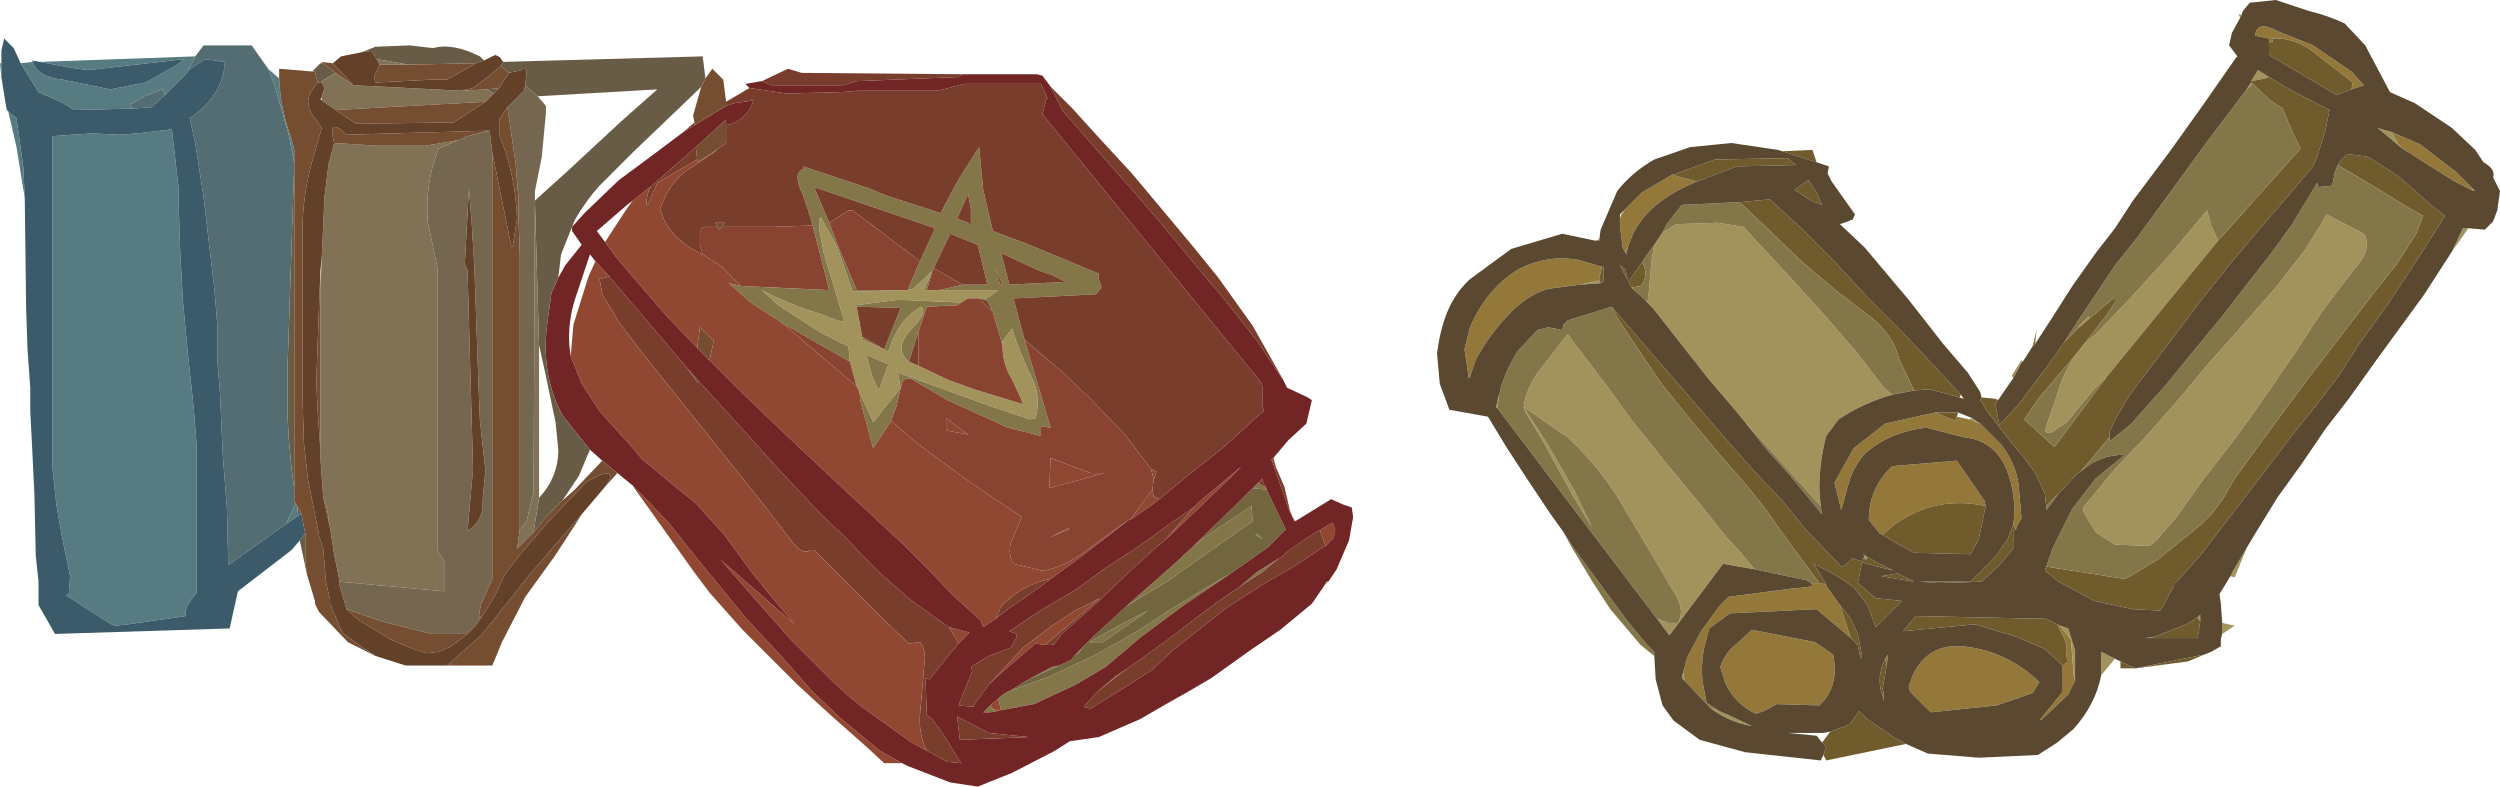 <?xml version="1.0" encoding="UTF-8" standalone="no"?>
<svg xmlns:ffdec="https://www.free-decompiler.com/flash" xmlns:xlink="http://www.w3.org/1999/xlink" ffdec:objectType="frame" height="28.6px" width="90.9px" xmlns="http://www.w3.org/2000/svg">
  <g transform="matrix(1.0, 0.0, 0.0, 1.0, 0.0, 0.0)">
    <use ffdec:characterId="1346" height="28.6" transform="matrix(1.0, 0.0, 0.0, 1.0, 0.0, 0.0)" width="90.9" xlink:href="#shape0"/>
  </g>
  <defs>
    <g id="shape0" transform="matrix(1.0, 0.0, 0.0, 1.0, 0.0, 0.0)">
      <path d="M86.95 4.8 L88.0 5.25 89.3 6.25 89.95 6.9 89.9 6.9 89.85 6.9 89.25 6.6 87.35 5.4 87.2 5.25 86.95 4.8 M58.15 8.7 L58.15 8.75 58.0 8.75 58.15 8.7 M82.5 1.55 L82.5 1.4 82.0 1.3 Q82.05 0.7 82.85 1.15 L84.1 1.65 85.5 2.6 85.95 3.1 85.5 3.25 85.55 3.0 84.25 2.0 Q83.5 1.35 82.6 1.4 L82.65 1.5 82.5 1.55 M61.7 6.6 Q60.95 6.9 60.35 7.35 59.75 7.8 59.4 8.45 L59.2 8.95 59.1 9.15 59.1 9.2 59.0 9.0 58.9 8.2 58.9 7.95 58.95 7.8 59.1 7.6 59.7 7.0 60.8 6.35 60.85 6.35 60.95 6.4 61.7 6.6 M72.0 15.4 L72.05 15.45 72.75 16.15 Q73.3 16.85 73.4 17.65 L73.5 18.85 73.35 19.1 73.3 19.25 73.2 19.1 Q73.35 18.05 72.95 17.05 72.5 16.0 71.4 15.9 L70.05 15.55 Q68.7 15.7 67.8 16.5 67.45 16.9 67.25 17.45 L66.95 18.55 66.7 17.55 67.4 16.3 68.55 15.4 70.35 15.0 71.1 15.3 71.15 15.15 71.6 15.25 72.0 15.4 M66.15 21.2 L66.4 21.25 66.4 21.3 66.9 22.0 67.1 22.6 67.3 23.2 66.05 22.15 62.9 22.3 62.15 22.85 61.95 23.6 Q61.85 24.15 61.9 24.75 L62.05 25.55 62.5 25.85 62.2 25.75 61.25 24.75 61.2 24.45 61.35 23.9 61.85 22.95 62.55 22.0 62.85 21.7 65.15 21.4 65.7 21.35 65.9 21.3 65.85 21.2 66.15 21.2 M63.1 23.45 L63.7 22.9 66.0 23.35 66.65 23.8 Q66.9 24.95 66.15 25.65 L64.6 25.6 64.15 25.85 63.85 25.95 Q63.05 25.6 62.7 24.75 L62.55 24.25 Q62.75 23.7 63.1 23.45 M68.45 19.45 L68.35 19.4 67.95 18.9 Q67.95 17.75 68.8 16.95 L71.15 16.75 72.15 18.2 72.2 18.4 Q70.35 18.0 68.85 19.1 L68.45 19.45 M68.55 23.95 L68.65 23.8 68.6 24.2 68.55 23.95 M68.5 25.2 L68.5 25.5 68.45 25.3 68.5 25.2 M74.8 22.7 L74.9 22.75 75.3 23.25 75.4 24.55 75.45 24.75 75.2 25.25 74.25 26.15 74.15 26.2 75.0 25.15 75.0 24.2 75.2 24.05 Q75.1 23.85 75.15 23.65 L75.1 23.3 74.8 22.7 M78.15 23.2 L78.0 23.2 78.35 23.15 78.15 23.2 M71.35 23.5 Q72.95 23.65 74.15 24.8 L73.9 25.2 72.6 25.65 70.2 25.9 69.45 25.15 69.4 24.95 69.55 24.55 Q70.1 23.4 71.35 23.5 M53.4 13.7 L53.25 12.7 53.45 11.9 Q54.05 10.5 55.2 9.8 56.25 9.25 57.4 9.45 L58.25 9.7 58.15 10.1 58.15 10.2 57.45 10.35 56.3 10.5 Q55.45 10.75 54.75 11.55 54.1 12.25 53.65 13.1 L53.45 13.7 53.4 13.7" fill="#937839" fill-rule="evenodd" stroke="none"/>
      <path d="M87.35 5.4 L86.45 4.65 86.6 4.7 86.95 4.8 87.2 5.25 87.35 5.4 M89.95 6.9 L90.0 6.95 89.85 6.9 89.9 6.9 89.95 6.9 M81.5 0.55 L81.45 0.65 81.4 0.5 81.5 0.55 M81.35 2.05 L81.3 2.1 81.35 2.05 M73.55 13.15 L73.5 13.2 73.2 13.75 73.15 13.65 73.5 13.1 73.55 13.15 M81.65 3.3 L81.85 3.0 81.9 3.05 81.65 3.3 M81.85 2.95 L82.1 2.55 82.5 2.8 82.35 2.85 81.85 2.95 M67.3 8.0 L67.35 8.0 67.3 8.0 M76.4 24.55 L76.4 23.7 76.9 23.95 76.4 24.55 M80.8 23.05 L80.8 22.65 81.25 22.75 80.8 23.05 M81.1 20.95 L81.2 20.75 81.7 19.9 81.25 21.0 81.1 20.95 M89.15 9.15 L89.55 8.3 89.75 8.3 89.15 9.15 M80.65 8.75 L76.6 13.7 76.1 14.2 75.15 15.35 74.55 15.75 74.35 15.7 74.45 15.35 74.75 14.5 Q75.0 13.55 75.55 12.8 L75.95 12.35 76.2 12.15 77.45 10.85 78.5 9.7 78.95 9.2 80.25 7.65 80.4 8.2 80.65 8.75 M75.95 11.6 L75.6 11.9 75.55 11.9 75.95 11.5 75.95 11.6 M85.95 8.5 Q86.3 9.05 85.55 9.85 L84.45 11.3 83.5 12.75 82.75 13.85 81.95 15.0 81.15 16.1 80.1 17.45 79.1 18.85 78.4 19.65 78.15 19.85 76.9 19.8 76.2 19.35 75.75 18.6 75.75 18.45 76.9 17.05 78.0 15.9 79.15 14.6 80.4 13.1 81.3 12.1 82.75 10.45 83.8 9.1 84.4 8.15 84.6 7.8 85.95 8.5 M68.8 14.35 Q67.75 14.65 66.85 15.25 L66.4 15.85 Q66.15 16.8 66.15 17.8 L66.2 18.4 63.45 15.35 63.25 15.1 62.1 13.75 61.0 12.35 60.1 11.2 59.9 11.0 59.95 10.65 60.05 9.45 60.15 8.9 60.45 8.45 60.95 8.15 62.45 8.1 63.4 8.25 63.85 8.75 64.55 9.5 66.2 11.3 67.5 12.8 68.5 14.1 68.8 14.35 M71.7 15.2 L72.0 15.4 71.6 15.25 71.7 15.2 M67.9 20.25 L67.85 20.35 67.8 20.25 67.75 20.15 67.9 20.25 M54.5 14.35 L54.45 14.85 54.4 14.8 54.5 14.35 M60.25 22.5 L60.65 22.65 61.0 22.65 Q61.3 22.2 60.85 21.5 L59.1 18.55 Q58.25 17.05 57.0 15.9 L55.4 14.8 56.3 16.2 57.25 17.85 57.9 19.2 57.15 17.95 56.05 15.95 55.45 14.95 55.4 14.8 Q55.5 14.1 55.95 13.5 L57.0 12.15 58.4 14.0 59.35 15.3 60.55 16.8 61.75 18.25 62.75 19.5 63.25 20.05 63.8 20.7 62.65 20.5 60.7 23.1 60.25 22.5 M62.5 25.85 L62.85 26.0 63.7 26.4 Q62.85 26.25 62.2 25.75 L62.5 25.85 M61.25 24.75 L61.15 24.65 61.2 24.45 61.25 24.75 M74.9 22.75 L75.2 22.85 75.45 23.65 75.45 24.75 75.4 24.55 75.3 23.25 74.9 22.75 M79.9 22.45 L80.0 22.35 80.0 22.6 79.9 22.45 M58.2 10.3 L57.45 10.35 58.15 10.2 58.2 10.3 M53.45 13.7 L53.4 13.75 53.4 13.7 53.45 13.7 M59.1 9.2 L59.1 9.15 59.1 9.2 M31.15 11.15 L31.35 12.25 31.35 12.35 32.15 12.7 32.3 12.8 Q32.65 11.6 33.5 11.15 33.7 11.35 33.3 11.8 32.4 12.65 33.05 13.15 L33.4 13.3 34.45 13.8 35.4 14.15 37.2 14.7 37.1 14.45 36.8 13.8 Q36.45 13.25 36.45 12.55 L36.45 12.4 36.8 11.95 37.0 12.55 37.4 13.5 Q37.9 14.35 37.65 15.2 L37.45 15.25 36.1 14.8 32.65 13.55 32.75 14.1 31.75 15.35 31.25 14.25 31.15 14.05 30.9 13.15 30.85 12.6 29.85 12.1 28.3 11.1 27.7 10.55 28.2 10.8 28.9 11.1 29.3 11.25 29.8 11.4 30.05 11.5 30.45 11.65 30.7 11.7 30.3 10.35 29.95 9.2 29.8 8.4 29.8 7.95 29.85 7.9 30.45 9.0 31.0 10.6 33.0 10.55 33.2 10.5 33.9 9.85 33.6 10.55 33.7 10.55 34.15 10.55 36.3 10.55 35.8 10.9 35.6 10.85 35.2 10.85 34.95 11.0 32.65 10.9 31.1 11.1 31.15 11.15 M31.65 13.45 L31.7 13.65 31.95 14.2 32.3 13.25 31.5 12.9 31.65 13.45" fill="#a2925b" fill-rule="evenodd" stroke="none"/>
      <path d="M72.65 14.55 L72.55 14.7 72.7 15.45 73.4 14.7 74.45 13.3 75.05 12.45 75.6 11.9 75.95 11.6 76.9 10.8 76.9 11.0 76.6 11.45 75.55 12.8 74.15 14.45 73.6 15.25 74.7 16.25 76.6 13.7 80.65 8.75 83.65 5.4 83.35 4.8 83.0 3.95 82.55 3.65 81.9 3.05 81.85 3.0 81.85 2.95 82.35 2.85 82.5 2.8 83.25 3.25 84.7 4.0 84.55 4.75 84.25 5.7 84.1 6.05 83.3 7.0 82.35 8.1 81.25 9.4 80.05 10.9 78.05 13.55 Q77.2 14.6 76.7 15.7 L76.7 15.9 75.65 17.15 75.5 17.25 74.85 17.95 74.4 18.4 74.35 17.95 74.0 17.2 73.6 16.65 73.1 16.05 72.25 14.95 72.0 14.55 72.05 14.45 72.55 14.5 72.65 14.55 M85.0 6.0 L85.1 5.85 85.35 5.6 86.1 5.7 87.2 6.4 88.45 7.5 88.9 7.85 87.95 9.35 86.8 11.1 85.75 12.55 85.05 13.65 84.25 14.7 83.4 15.75 82.3 17.2 80.0 20.2 79.15 21.15 79.05 21.2 79.05 21.3 78.85 21.65 78.7 21.95 78.55 22.2 77.55 22.15 76.15 21.85 74.85 21.15 74.35 20.75 74.4 20.6 77.25 21.05 77.45 20.95 78.45 20.35 80.0 19.1 80.45 18.65 80.85 18.1 81.25 17.4 82.75 15.35 83.9 13.8 86.35 10.6 87.15 9.6 87.85 8.5 88.1 7.85 87.65 7.6 86.1 6.65 85.0 6.0 M66.05 5.9 L64.8 5.5 65.9 5.45 66.05 5.9 M66.3 27.45 L66.4 27.15 66.25 27.0 66.55 26.6 67.25 26.35 67.6 25.85 67.9 26.15 68.85 26.8 69.3 27.05 66.4 27.65 66.3 27.45 M77.1 24.05 L77.65 24.3 80.15 23.8 79.55 24.05 77.65 24.3 77.1 24.3 77.1 24.05 M82.5 1.55 L82.65 1.5 82.6 1.4 Q83.5 1.35 84.25 2.0 L85.55 3.0 85.5 3.25 84.95 3.45 82.5 2.0 82.5 1.55 M60.85 6.35 L62.35 5.8 65.0 5.75 65.3 6.0 63.15 6.05 61.7 6.6 60.95 6.4 60.85 6.35 M59.15 9.2 L59.15 9.25 59.1 9.2 59.15 9.2 M63.25 7.35 L64.35 7.25 65.5 8.3 66.65 9.45 67.85 10.75 69.15 12.05 71.3 14.35 71.25 14.45 70.15 14.15 69.6 14.2 69.05 13.05 Q68.85 12.2 68.05 11.55 L66.8 10.6 65.5 9.5 64.15 8.2 63.25 7.35 M59.35 10.5 L58.9 9.65 59.1 9.8 59.2 10.25 59.7 9.55 59.75 9.6 Q59.95 10.05 59.65 10.4 L59.35 10.45 59.35 10.5 M65.75 6.55 L66.05 7.0 66.25 7.45 65.85 7.3 65.25 6.9 65.75 6.55 M70.35 15.0 L70.4 15.0 71.2 15.0 71.15 15.15 71.1 15.3 70.35 15.0 M73.3 19.25 L73.2 19.3 73.2 19.95 72.7 20.55 72.05 21.15 70.45 21.2 69.8 21.15 71.65 21.15 72.55 20.25 73.0 19.6 73.15 19.2 73.2 19.1 73.3 19.25 M66.15 21.2 L65.45 20.25 64.75 19.3 64.15 18.45 63.55 17.7 62.55 16.55 61.5 15.3 60.45 14.0 59.8 13.05 58.8 11.55 58.6 11.15 60.1 12.9 61.45 14.45 62.7 15.9 63.8 17.15 64.85 18.25 65.65 19.25 66.95 20.6 67.1 20.55 67.35 20.3 67.65 20.4 67.75 20.3 67.85 20.35 67.9 20.25 68.25 20.45 68.85 20.75 67.7 20.45 67.55 21.2 68.2 21.75 69.15 21.85 68.2 22.8 67.9 22.0 67.4 21.35 Q66.7 20.85 65.95 20.5 L66.4 21.25 66.15 21.2 M68.4 20.95 L69.0 20.85 69.6 21.15 68.4 20.95 M68.45 19.45 L68.85 19.1 Q70.35 18.0 72.2 18.4 L71.95 19.6 71.65 20.15 69.6 20.1 68.95 19.75 68.45 19.45 M66.9 22.0 L67.3 22.5 67.55 23.05 67.7 23.85 67.65 23.95 67.6 23.7 67.55 23.45 67.3 23.2 67.1 22.6 66.9 22.0 M68.55 23.95 L68.6 24.2 68.45 25.05 68.5 25.2 68.45 25.3 Q68.2 24.65 68.55 23.95 M75.0 24.2 L74.35 23.6 73.3 23.15 71.8 22.7 69.2 22.95 69.65 22.4 74.4 22.5 74.8 22.7 75.1 23.3 75.15 23.65 Q75.1 23.85 75.2 24.05 L75.0 24.2 M78.35 23.15 L79.5 22.7 79.9 22.45 80.0 22.6 79.95 22.95 79.9 23.2 78.15 23.2 78.35 23.15 M58.25 9.7 L58.3 9.7 58.3 10.25 58.2 10.3 58.15 10.2 58.15 10.1 58.25 9.7" fill="#705b2c" fill-rule="evenodd" stroke="none"/>
      <path d="M74.0 12.5 L73.9 12.6 74.05 12.0 74.0 12.5 M75.05 12.45 L75.6 11.6 76.9 9.65 77.7 8.65 79.05 6.8 80.25 5.15 81.65 3.3 81.9 3.05 82.55 3.65 83.0 3.95 83.35 4.8 83.65 5.4 80.65 8.75 80.4 8.2 80.25 7.65 78.95 9.2 78.5 9.7 77.45 10.85 76.2 12.15 75.95 12.35 75.55 12.8 Q75.0 13.55 74.75 14.5 L74.45 15.35 74.35 15.7 74.55 15.75 75.15 15.35 76.1 14.2 76.6 13.7 74.7 16.25 73.6 15.25 74.15 14.45 75.55 12.8 76.6 11.45 76.9 11.0 76.9 10.8 75.95 11.6 75.95 11.5 75.55 11.9 75.6 11.9 75.05 12.45 M76.7 15.9 L76.7 16.05 77.45 15.45 78.75 14.0 79.85 12.65 80.8 11.5 81.65 10.4 82.55 9.25 83.35 8.15 84.25 6.65 84.3 6.8 84.8 6.75 84.9 6.25 85.0 6.0 86.1 6.65 87.65 7.6 88.1 7.85 87.85 8.5 87.15 9.6 86.35 10.6 83.9 13.8 82.75 15.35 81.25 17.4 80.85 18.1 80.45 18.65 80.0 19.1 78.45 20.35 77.45 20.95 77.25 21.05 74.4 20.6 74.65 19.9 75.35 18.5 76.2 17.4 77.3 16.5 76.65 16.6 Q76.1 16.75 75.65 17.15 L76.7 15.9 M74.85 17.95 L74.4 18.55 74.4 18.4 74.85 17.95 M56.85 19.35 L57.2 19.9 58.3 21.4 59.15 22.55 59.85 23.4 60.15 23.7 60.15 23.85 59.65 23.45 58.55 22.15 57.9 21.15 57.15 19.9 56.85 19.35 M85.95 8.5 L84.6 7.8 84.4 8.15 83.8 9.1 82.75 10.45 81.3 12.1 80.4 13.1 79.15 14.6 78.0 15.9 76.9 17.05 75.75 18.45 75.75 18.6 76.2 19.35 76.9 19.8 78.15 19.85 78.4 19.65 79.1 18.85 80.1 17.45 81.15 16.1 81.95 15.0 82.75 13.85 83.5 12.75 84.45 11.3 85.55 9.85 Q86.3 9.05 85.95 8.5 M59.2 8.95 L59.15 9.2 59.1 9.2 59.1 9.15 59.2 8.95 M69.6 14.2 L68.8 14.35 68.5 14.1 67.5 12.8 66.2 11.3 64.55 9.5 63.85 8.75 63.4 8.25 62.45 8.1 60.95 8.15 60.45 8.45 60.6 8.15 61.15 7.45 63.25 7.35 64.15 8.2 65.5 9.5 66.8 10.6 68.05 11.55 Q68.85 12.2 69.05 13.05 L69.6 14.2 M66.2 18.4 L66.25 18.7 65.1 17.3 64.2 16.3 63.45 15.35 66.2 18.4 M59.9 11.0 L59.65 10.75 59.35 10.5 59.35 10.45 59.65 10.4 Q59.95 10.05 59.75 9.6 L59.7 9.55 59.75 9.45 60.15 8.9 60.05 9.45 59.95 10.65 59.9 11.0 M58.6 11.15 L58.8 11.55 59.8 13.05 60.45 14.0 61.5 15.3 62.55 16.55 63.55 17.7 64.15 18.45 64.75 19.3 65.45 20.25 66.15 21.2 65.85 21.2 65.7 21.1 63.8 20.7 63.25 20.05 62.75 19.5 61.75 18.25 60.55 16.8 59.35 15.3 58.4 14.0 57.0 12.15 55.95 13.5 Q55.5 14.1 55.4 14.8 L55.45 14.95 56.05 15.95 57.15 17.95 57.9 19.2 57.25 17.85 56.3 16.2 55.4 14.8 57.0 15.9 Q58.25 17.05 59.1 18.55 L60.85 21.5 Q61.3 22.2 61.0 22.65 L60.65 22.65 60.25 22.5 54.45 14.85 54.5 14.35 54.55 14.25 54.55 14.15 Q54.8 13.35 55.2 12.75 L55.9 12.0 56.3 11.9 56.8 12.0 56.85 11.8 57.0 11.65 58.6 11.15 M67.85 20.35 L67.75 20.3 67.8 20.25 67.85 20.35 M47.1 18.95 L47.05 18.95 46.95 18.7 47.0 18.8 47.1 18.95 M45.75 17.55 L46.05 17.75 46.05 17.8 45.55 17.75 45.75 17.55 M44.75 20.85 L43.05 22.0 41.5 23.15 40.2 24.25 39.1 24.9 37.6 25.6 36.0 25.9 35.75 25.9 36.05 25.6 Q35.95 25.8 36.4 25.85 L36.3 25.4 Q36.5 25.2 36.75 25.1 L37.2 24.95 38.15 24.6 39.85 23.8 41.35 22.95 42.65 22.1 44.3 21.1 44.75 20.85 M37.4 24.7 L38.25 24.25 38.5 24.2 37.4 24.7 M39.1 23.8 L39.45 23.45 39.2 23.75 39.1 23.8 M40.95 22.05 L41.0 22.0 42.7 20.5 43.35 19.9 43.7 19.6 45.5 18.4 45.55 18.95 44.05 20.0 42.5 21.1 41.1 21.95 40.95 22.05 M37.25 12.35 L38.2 15.55 37.85 15.5 37.85 15.85 36.65 15.55 35.55 15.05 34.45 14.55 33.35 13.9 Q32.85 13.55 32.75 14.1 L32.6 14.75 32.4 15.3 31.75 16.3 31.3 14.65 31.25 14.25 31.75 15.35 32.75 14.1 32.65 13.55 36.1 14.8 37.45 15.25 37.65 15.2 Q37.9 14.35 37.4 13.5 L37.0 12.55 36.8 11.95 36.45 12.4 36.45 12.55 36.1 11.35 35.9 10.95 35.8 10.9 36.3 10.55 34.15 10.55 35.0 10.35 35.9 10.35 35.55 8.9 34.55 8.5 33.95 9.75 33.9 9.85 33.7 10.55 33.6 10.55 33.9 9.85 33.2 10.5 33.0 10.55 31.0 10.6 30.45 9.0 29.85 7.9 29.8 7.95 29.8 8.4 29.95 9.2 30.3 10.35 30.7 11.7 30.45 11.65 30.05 11.5 29.8 11.4 29.3 11.25 28.9 11.1 28.2 10.8 27.7 10.55 28.3 11.1 29.85 12.1 30.85 12.6 30.9 13.15 28.45 11.75 27.3 11.0 26.5 10.3 26.95 10.4 30.15 10.55 29.55 8.2 29.4 7.7 29.2 7.1 Q28.8 6.3 29.2 6.15 L29.2 6.05 31.6 6.85 32.2 7.1 34.2 7.75 34.65 6.9 34.9 6.45 35.6 5.35 35.75 6.9 35.9 7.55 36.1 8.4 36.75 8.65 37.3 8.85 39.95 9.95 39.95 10.1 39.95 10.15 40.05 10.45 39.85 10.7 36.85 10.85 37.25 12.35 M38.35 23.4 L38.3 23.45 38.25 23.45 38.35 23.4 M41.0 24.3 L40.6 24.6 39.9 25.15 40.55 24.6 41.0 24.3 M46.5 20.3 L45.9 20.8 45.2 21.25 45.0 21.4 45.7 20.8 46.5 20.3 M41.75 22.2 L40.1 23.35 39.6 23.35 40.85 22.65 41.75 22.2 M45.65 19.45 L45.7 19.4 Q46.1 19.75 45.65 19.45 M35.2 8.1 L35.3 8.2 35.3 7.6 35.2 7.05 34.8 7.95 35.2 8.1 M33.45 9.5 L34.0 8.3 29.6 6.8 30.15 8.1 30.45 8.9 31.15 10.55 33.0 10.55 33.45 9.5 M31.15 11.15 L31.1 11.1 32.65 10.9 34.95 11.0 34.8 11.1 33.7 11.15 33.4 12.05 33.05 13.15 Q32.4 12.65 33.3 11.8 33.7 11.35 33.5 11.15 32.65 11.6 32.3 12.8 L32.15 12.7 31.35 12.35 31.35 12.25 32.15 12.7 32.75 11.2 31.15 11.15 M36.45 10.35 L36.2 9.75 36.35 10.3 36.45 10.35 M38.75 10.25 L38.25 10.0 37.8 9.85 36.4 9.2 36.7 10.35 38.75 10.25 M31.65 13.45 L31.5 12.9 32.3 13.25 31.95 14.2 31.7 13.65 31.65 13.45" fill="#837649" fill-rule="evenodd" stroke="none"/>
      <path d="M46.65 13.8 L46.5 13.6 45.75 12.45 44.45 10.8 43.6 9.8 43.15 9.25 42.15 8.05 41.25 7.0 40.1 5.7 39.05 4.5 38.7 4.1 38.65 4.05 38.2 3.15 39.0 3.95 39.95 5.0 41.15 6.3 42.45 7.85 43.45 9.05 44.3 10.1 45.55 11.85 46.65 13.8 M35.0 2.7 L34.85 2.8 31.15 2.95 30.65 3.1 28.05 3.1 27.7 2.95 28.65 2.5 29.15 2.65 35.0 2.7 M27.25 3.2 L28.6 3.4 30.55 3.35 31.2 3.3 34.1 3.3 35.05 3.05 37.85 3.05 38.1 3.6 38.05 3.6 37.9 4.15 45.85 13.9 45.9 14.05 45.9 14.7 45.95 14.95 45.6 15.25 44.45 16.3 43.3 17.2 42.15 18.15 41.95 18.05 41.9 17.8 41.95 17.45 42.05 17.15 41.85 17.05 40.9 15.8 39.65 14.5 38.65 13.55 37.25 12.35 36.85 10.85 39.85 10.7 40.05 10.45 39.95 10.15 39.95 10.1 39.95 9.95 37.3 8.85 36.75 8.65 36.1 8.4 35.9 7.55 35.75 6.9 35.6 5.35 34.9 6.45 34.65 6.9 34.2 7.75 32.2 7.1 31.6 6.85 29.2 6.05 29.2 6.15 Q28.8 6.3 29.2 7.1 L29.4 7.7 29.55 8.2 28.05 8.25 27.05 8.25 26.25 8.25 26.35 8.1 26.0 8.1 26.1 8.25 25.65 8.25 25.5 8.3 25.45 8.5 25.45 8.8 25.45 8.95 25.55 9.25 Q24.55 8.8 24.15 8.0 L24.0 7.6 Q24.35 6.55 25.2 6.05 L26.1 5.45 25.9 5.55 26.4 5.2 26.4 4.55 Q27.15 4.4 27.4 3.65 L26.7 3.75 26.4 3.85 26.4 3.7 27.25 3.2 M38.2 21.05 L37.8 21.35 36.65 22.15 36.2 22.5 36.4 22.05 Q37.1 21.3 38.15 21.05 L38.2 21.05 M23.7 6.75 L24.5 6.05 25.3 5.35 25.35 5.8 23.9 6.65 23.55 7.45 23.5 7.45 Q23.5 7.1 23.65 6.8 L23.7 6.75 M25.25 4.55 L24.85 4.8 25.25 4.45 25.25 4.55 M46.9 18.65 L46.65 17.9 46.35 17.05 46.4 17.0 46.7 17.7 46.9 18.55 46.9 18.65 M45.75 17.55 L45.9 17.4 45.9 17.5 46.05 17.75 45.75 17.55 M42.35 19.65 L42.1 19.85 41.05 20.8 39.8 22.0 38.6 23.05 38.35 23.4 38.25 23.45 38.0 23.45 40.0 21.75 39.1 22.2 38.25 22.75 37.2 23.55 35.9 24.95 35.85 25.05 35.8 25.1 35.4 25.65 35.4 25.7 34.85 25.65 35.35 24.4 35.3 24.25 35.95 23.85 36.75 23.55 36.95 23.2 36.95 23.05 36.7 22.95 37.9 22.15 39.1 21.45 40.2 20.65 41.35 19.9 42.6 19.0 43.4 18.45 42.35 19.65 M41.0 24.3 L42.4 23.3 43.45 22.5 44.05 22.05 44.25 21.9 44.9 21.45 45.0 21.4 45.2 21.25 45.9 20.8 46.5 20.3 46.6 20.25 Q46.85 20.0 47.1 19.85 47.5 19.55 47.95 19.3 L48.0 19.3 48.2 19.85 48.1 19.9 47.05 20.6 46.0 21.2 44.6 22.1 43.4 23.05 42.7 23.6 41.9 24.35 41.05 24.9 39.6 25.8 39.6 25.75 39.4 25.7 39.9 25.15 40.6 24.6 41.0 24.3 M35.2 8.1 L34.8 7.95 35.2 7.05 35.3 7.6 35.3 8.2 35.2 8.1 M33.45 9.5 L31.0 7.65 30.85 7.65 30.15 8.1 29.6 6.8 34.0 8.3 33.45 9.5 M35.6 10.85 L35.8 10.9 35.9 10.95 36.1 11.35 35.6 10.85 M33.95 9.75 L34.55 8.5 35.55 8.9 35.9 10.35 35.0 10.35 33.95 9.75 M36.45 10.35 L36.35 10.3 36.2 9.75 36.45 10.35 M38.75 10.25 L36.7 10.35 36.4 9.2 37.8 9.85 38.25 10.0 38.75 10.25 M33.7 27.3 Q33.4 26.7 33.45 26.0 L33.6 24.25 Q33.7 23.6 33.45 23.35 L33.05 23.4 32.2 22.6 29.6 20.0 29.45 20.0 Q29.2 20.2 28.8 19.7 L27.85 18.45 23.25 12.7 23.1 12.5 22.5 11.7 21.9 10.7 21.8 10.15 22.15 10.05 25.0 13.4 25.35 13.9 25.4 13.85 26.45 15.0 27.4 16.05 28.3 17.05 29.1 17.9 29.9 18.75 30.65 19.45 31.9 20.75 33.1 21.8 34.0 22.45 34.5 22.8 34.75 23.2 34.85 23.4 34.6 23.7 33.8 24.7 33.65 24.65 33.7 26.0 33.9 26.15 34.3 26.7 34.95 27.75 34.45 27.7 33.7 27.3 M37.4 26.8 L34.9 26.9 34.8 26.05 35.95 26.65 37.4 26.8" fill="#793d2b" fill-rule="evenodd" stroke="none"/>
      <path d="M42.15 18.15 L41.9 18.35 41.1 18.9 41.9 17.8 41.95 18.05 42.15 18.15 M41.05 18.9 L39.3 20.25 38.2 21.05 38.15 21.05 Q37.1 21.3 36.4 22.05 L36.2 22.5 35.75 22.8 35.65 22.55 34.6 21.6 33.8 20.75 32.8 19.75 32.2 19.2 30.8 17.9 29.2 16.4 28.25 15.5 27.0 14.3 26.4 13.7 25.8 13.1 25.95 12.4 25.45 11.9 25.35 12.65 24.25 11.5 23.25 10.35 22.4 9.35 22.0 8.8 22.75 7.65 23.0 7.3 23.7 6.75 23.65 6.8 Q23.5 7.1 23.5 7.45 L23.55 7.45 23.9 6.65 25.35 5.8 25.35 5.9 25.9 5.55 26.1 5.45 25.2 6.05 Q24.35 6.55 24.0 7.6 L24.15 8.0 Q24.55 8.8 25.55 9.25 L26.25 9.7 26.95 10.4 26.5 10.3 27.3 11.0 28.45 11.75 31.15 14.05 31.25 14.25 31.3 14.65 31.75 16.3 32.4 15.3 33.2 16.0 34.4 16.9 35.3 17.55 37.15 18.8 36.75 19.75 Q36.65 20.15 36.85 20.5 L37.9 20.75 Q38.65 20.65 39.45 20.05 L40.9 19.0 41.05 18.9 M23.0 17.65 L23.4 18.05 24.35 19.05 25.3 20.25 26.45 21.65 27.1 22.45 28.4 23.85 29.55 25.15 30.6 26.15 32.0 27.3 32.8 27.75 32.15 27.75 31.5 27.15 30.2 26.0 29.0 24.9 27.95 23.85 27.0 22.9 25.8 21.55 25.2 20.75 24.1 19.2 23.1 17.8 23.0 17.65 M46.95 18.7 L46.9 18.65 46.9 18.55 47.0 18.8 46.95 18.7 M46.35 17.05 L46.25 16.75 46.2 16.75 46.3 16.65 46.4 17.0 46.35 17.05 M36.05 25.6 L36.3 25.4 36.4 25.85 Q35.95 25.8 36.05 25.6 M41.95 17.45 L41.85 17.05 42.05 17.15 41.95 17.45 M43.4 18.45 L43.6 18.25 45.15 16.95 44.6 17.5 43.3 18.75 42.35 19.65 43.4 18.45 M38.0 23.45 L37.65 23.4 36.25 24.6 36.2 24.6 36.2 24.65 36.15 24.7 35.9 24.95 37.2 23.55 38.25 22.75 39.1 22.2 40.0 21.75 38.0 23.45 M48.2 19.85 L48.0 19.3 47.95 19.3 48.45 19.0 48.55 19.25 48.55 19.3 48.5 19.55 48.2 19.85 M20.75 12.95 L20.85 11.8 21.4 10.05 21.65 9.5 22.15 10.05 21.8 10.15 21.9 10.7 22.5 11.7 23.1 12.5 23.25 12.7 27.85 18.45 28.8 19.7 Q29.2 20.2 29.45 20.0 L29.6 20.0 32.2 22.6 33.05 23.4 33.45 23.35 Q33.7 23.6 33.6 24.25 L33.45 26.0 Q33.4 26.7 33.7 27.3 L33.15 27.0 31.4 25.75 30.9 25.35 30.35 24.85 29.85 24.35 28.7 23.2 27.6 21.95 26.2 20.35 28.9 22.7 28.3 22.0 27.4 20.9 26.3 19.4 25.7 18.75 25.3 18.3 24.8 17.9 23.35 16.7 22.8 16.05 22.7 15.95 21.8 14.95 21.15 13.95 20.75 12.95 M34.5 22.8 L35.25 23.0 34.85 23.4 34.75 23.2 34.5 22.8 M39.65 17.2 L40.15 17.2 38.15 17.75 38.2 16.65 39.65 17.2 M34.4 15.65 L34.4 15.2 35.2 15.8 34.4 15.65 M38.85 19.25 L38.15 19.55 38.85 19.2 38.85 19.25" fill="#914833" fill-rule="evenodd" stroke="none"/>
      <path d="M46.05 17.8 L46.75 19.25 46.1 19.9 44.75 20.85 44.3 21.1 42.65 22.1 41.35 22.95 39.85 23.8 38.15 24.6 37.2 24.95 36.75 25.1 37.0 24.95 37.4 24.7 38.5 24.2 38.95 24.0 39.1 23.8 39.2 23.75 39.45 23.45 39.75 23.15 40.95 22.05 41.1 21.95 42.5 21.1 44.05 20.0 45.55 18.95 45.5 18.4 43.7 19.6 43.35 19.9 43.6 19.65 45.05 18.25 45.55 17.75 46.05 17.8 M36.25 24.6 L36.2 24.65 36.2 24.6 36.25 24.6 M41.75 22.2 L40.85 22.65 39.6 23.35 40.1 23.35 41.75 22.2 M45.65 19.45 Q46.1 19.75 45.7 19.4 L45.65 19.45" fill="#72663f" fill-rule="evenodd" stroke="none"/>
      <path d="M41.1 18.9 L41.05 18.9 40.9 19.0 39.45 20.05 Q38.65 20.65 37.9 20.75 L36.85 20.5 Q36.65 20.15 36.75 19.75 L37.15 18.8 35.3 17.55 34.4 16.9 33.2 16.0 32.4 15.3 32.6 14.75 32.75 14.1 Q32.85 13.55 33.35 13.9 L34.45 14.55 35.55 15.05 36.65 15.55 37.85 15.85 37.85 15.5 38.2 15.55 37.25 12.35 38.65 13.55 39.65 14.5 40.9 15.8 41.85 17.05 41.95 17.45 41.9 17.8 41.1 18.9 M30.15 8.1 L30.85 7.65 31.0 7.65 33.45 9.5 33.0 10.55 31.15 10.55 30.45 8.9 30.15 8.1 M34.95 11.0 L35.2 10.85 35.6 10.85 36.1 11.35 36.45 12.55 Q36.45 13.25 36.8 13.8 L37.1 14.45 37.2 14.7 35.4 14.15 34.45 13.8 33.4 13.3 33.4 12.05 33.7 11.15 34.8 11.1 34.95 11.0 M34.15 10.55 L33.7 10.55 33.9 9.85 33.95 9.75 35.0 10.35 34.15 10.55 M30.9 13.15 L31.15 14.05 28.45 11.75 30.9 13.15 M25.55 9.25 L25.45 8.95 25.45 8.8 25.45 8.5 25.5 8.3 25.65 8.25 26.1 8.25 26.15 8.35 26.25 8.25 27.05 8.25 28.05 8.25 29.55 8.2 30.15 10.55 26.95 10.4 26.25 9.7 25.55 9.25 M39.65 17.2 L38.2 16.65 38.15 17.75 40.15 17.2 39.65 17.2 M34.4 15.65 L35.2 15.8 34.4 15.2 34.4 15.65 M38.85 19.25 L38.85 19.2 38.15 19.55 38.85 19.25" fill="#884431" fill-rule="evenodd" stroke="none"/>
      <path d="M38.2 3.15 L38.65 4.05 38.7 4.1 39.05 4.5 40.1 5.7 41.25 7.0 42.15 8.05 43.15 9.25 43.6 9.8 44.45 10.8 45.75 12.45 46.5 13.6 46.65 13.8 46.8 14.1 47.55 14.45 47.7 14.55 47.5 15.4 46.85 16.0 46.3 16.65 46.2 16.75 46.25 16.75 46.35 17.05 46.65 17.9 46.9 18.65 46.95 18.7 47.05 18.95 47.1 18.95 48.4 18.15 48.85 18.35 49.15 18.45 49.2 18.8 49.05 19.65 48.6 20.7 48.3 21.15 48.25 21.15 47.7 21.95 46.55 22.9 45.45 23.65 44.05 24.65 43.2 25.15 42.4 25.6 41.45 26.15 39.95 26.8 38.9 26.95 38.35 27.3 36.8 28.1 35.55 28.6 34.55 28.45 33.0 27.85 32.8 27.75 32.0 27.3 30.6 26.15 29.55 25.15 28.4 23.85 27.1 22.45 26.45 21.65 25.3 20.25 24.35 19.05 23.4 18.05 23.0 17.65 22.45 17.2 21.9 16.75 21.45 16.35 21.2 16.05 20.45 15.1 Q19.65 13.6 19.9 11.75 L20.05 10.65 20.3 10.1 20.55 9.65 21.15 8.9 20.8 8.4 20.8 8.25 21.25 7.75 22.5 6.55 23.85 5.55 24.85 4.8 25.25 4.55 26.4 3.85 26.7 3.75 27.4 3.65 Q27.15 4.4 26.4 4.55 L26.4 4.35 25.3 5.35 24.5 6.05 23.7 6.75 23.0 7.3 22.8 7.45 21.7 8.4 22.0 8.8 22.4 9.35 23.25 10.35 24.25 11.5 25.35 12.65 25.8 13.1 26.4 13.7 27.0 14.3 28.25 15.5 29.2 16.4 30.8 17.9 32.2 19.2 32.8 19.75 33.8 20.75 34.6 21.6 35.65 22.55 35.75 22.8 36.2 22.5 36.65 22.15 37.8 21.35 38.2 21.05 39.3 20.25 41.05 18.9 41.1 18.9 41.9 18.35 42.15 18.15 43.3 17.2 44.45 16.3 45.6 15.25 45.95 14.95 45.9 14.7 45.9 14.05 45.85 13.9 37.9 4.15 38.05 3.6 38.1 3.6 37.85 3.05 35.05 3.05 34.1 3.3 31.2 3.3 30.55 3.35 28.6 3.4 27.25 3.2 27.1 3.05 27.7 2.95 28.05 3.1 30.65 3.1 31.15 2.95 34.85 2.8 35.0 2.7 37.7 2.7 37.9 2.75 38.2 3.15 M46.05 17.75 L45.9 17.5 45.9 17.4 45.75 17.55 45.55 17.75 45.05 18.25 43.6 19.65 43.35 19.9 42.7 20.5 41.0 22.0 40.95 22.05 39.75 23.15 39.45 23.45 39.1 23.8 38.95 24.0 38.5 24.2 38.25 24.25 37.4 24.7 37.0 24.95 36.75 25.1 Q36.5 25.2 36.3 25.4 L36.05 25.6 35.75 25.9 36.0 25.9 37.6 25.6 39.1 24.9 40.2 24.25 41.5 23.15 43.05 22.0 44.75 20.85 46.1 19.9 46.75 19.25 46.05 17.8 46.05 17.75 M42.35 19.65 L43.3 18.75 44.6 17.5 45.15 16.95 43.6 18.25 43.4 18.45 42.6 19.0 41.35 19.9 40.2 20.65 39.1 21.45 37.9 22.15 36.7 22.95 36.95 23.05 36.95 23.2 36.75 23.55 35.95 23.85 35.3 24.25 35.35 24.4 34.85 25.65 35.4 25.7 35.4 25.65 35.8 25.1 35.85 25.05 35.9 24.95 36.15 24.7 36.2 24.65 36.25 24.6 37.65 23.4 38.0 23.45 38.25 23.45 38.3 23.45 38.35 23.4 38.6 23.05 39.8 22.0 41.05 20.8 42.1 19.85 42.35 19.65 M45.0 21.4 L44.9 21.45 44.25 21.9 44.05 22.05 43.45 22.5 42.4 23.3 41.0 24.3 40.55 24.6 39.9 25.15 39.4 25.7 39.6 25.75 39.6 25.8 41.05 24.9 41.9 24.35 42.7 23.6 43.4 23.05 44.6 22.1 46.0 21.2 47.05 20.6 48.1 19.9 48.2 19.85 48.5 19.55 48.55 19.25 48.45 19.0 47.95 19.3 Q47.5 19.55 47.1 19.85 46.85 20.0 46.6 20.25 L46.5 20.3 45.7 20.8 45.0 21.4 M20.75 12.95 L21.15 13.95 21.8 14.95 22.7 15.95 22.8 16.05 23.35 16.7 24.8 17.9 25.3 18.3 25.7 18.75 26.3 19.4 27.4 20.9 28.3 22.0 28.9 22.7 26.2 20.35 27.6 21.95 28.7 23.2 29.85 24.35 30.35 24.85 30.9 25.35 31.4 25.75 33.15 27.0 33.7 27.3 34.45 27.7 34.95 27.75 34.3 26.7 33.9 26.15 33.7 26.0 33.65 24.65 33.8 24.7 34.6 23.7 34.85 23.4 35.25 23.0 34.5 22.8 34.0 22.45 33.1 21.8 31.9 20.75 30.65 19.45 29.9 18.75 29.1 17.9 28.3 17.05 27.4 16.05 26.45 15.0 25.4 13.85 25.0 13.4 22.15 10.05 21.65 9.5 21.45 9.25 20.9 10.9 Q20.65 11.7 20.7 12.55 L20.75 12.95 M37.4 26.8 L35.95 26.65 34.8 26.05 34.9 26.9 37.4 26.8" fill="#722525" fill-rule="evenodd" stroke="none"/>
      <path d="M31.35 12.25 L31.15 11.15 32.75 11.2 32.15 12.7 31.35 12.25 M33.4 13.3 L33.05 13.15 33.4 12.05 33.4 13.3" fill="#7a3e2c" fill-rule="evenodd" stroke="none"/>
      <path d="M20.3 10.1 L20.05 10.65 19.9 11.75 Q19.65 13.6 20.45 15.1 L21.2 16.05 21.45 16.35 21.05 17.3 20.45 18.2 19.85 18.8 19.4 19.35 19.6 18.1 Q20.3 17.35 20.3 16.35 L20.2 15.35 19.8 13.45 19.6 12.55 19.45 7.35 19.45 7.3 19.55 7.2 20.55 6.3 22.6 4.4 23.9 3.25 19.55 3.5 19.1 3.1 19.15 2.55 Q19.0 2.4 18.95 2.55 L18.5 2.65 18.2 2.4 18.3 2.25 25.55 2.05 25.65 2.85 25.5 3.15 25.35 3.3 24.15 4.45 23.0 5.55 21.8 6.75 Q21.3 7.3 20.9 8.0 L20.4 9.25 20.3 10.1 M11.15 20.85 L10.9 19.65 11.1 19.4 11.1 20.35 11.15 20.85 M11.35 2.6 L11.65 2.3 11.75 2.3 12.2 2.65 11.7 2.95 11.7 3.0 11.55 3.0 11.45 2.6 11.35 2.6 M13.15 1.9 L13.65 1.7 14.9 1.65 15.75 1.75 Q16.45 1.55 17.45 2.05 L17.6 2.2 17.3 2.3 14.85 2.35 13.7 2.15 13.5 1.85 13.15 1.9 M11.7 3.5 L11.7 3.55 11.7 3.5 M17.95 3.4 L17.7 3.25 18.15 3.2 17.95 3.4 M10.7 5.95 L10.7 5.45 10.7 5.5 10.7 5.95 10.7 17.75 10.6 17.05 10.5 15.95 10.45 15.05 10.45 13.5 10.7 5.95 M10.8 18.4 L10.95 18.65 10.85 18.75 10.8 18.4" fill="#695c47" fill-rule="evenodd" stroke="none"/>
      <path d="M19.45 7.35 L19.6 12.55 19.6 18.1 19.4 19.35 18.8 19.95 18.9 19.25 19.0 19.15 19.15 18.95 19.3 18.3 19.4 17.9 19.45 7.35 M12.35 21.15 L12.15 20.15 12.0 19.2 11.9 18.55 11.75 18.05 11.65 16.65 11.65 16.05 11.65 15.95 11.65 10.55 11.7 9.35 11.8 7.15 11.95 5.95 12.15 5.2 13.75 5.3 15.45 5.3 16.65 5.1 15.95 5.4 Q15.45 6.65 15.55 8.05 L15.9 9.7 15.9 20.0 16.15 20.4 16.15 21.5 12.35 21.15 M13.8 2.35 L13.7 2.15 14.85 2.35 13.8 2.35 M16.75 3.3 L17.7 3.25 17.95 3.4 17.65 3.7 12.2 4.0 11.7 3.65 11.7 3.55 11.7 3.5 11.8 3.2 11.7 3.0 11.7 2.95 12.2 2.65 12.85 3.1 16.75 3.3" fill="#817256" fill-rule="evenodd" stroke="none"/>
      <path d="M19.55 3.5 L19.85 3.85 19.85 4.1 19.7 5.7 19.45 6.95 19.45 7.3 19.45 7.35 19.4 17.9 19.3 18.3 19.15 18.95 19.0 19.15 18.9 19.25 18.9 17.4 18.9 15.75 18.9 13.6 18.9 11.0 18.9 9.2 18.85 7.85 18.85 7.2 18.75 5.95 18.45 3.9 19.05 3.3 19.1 3.1 19.55 3.5 M17.6 22.3 L17.25 22.8 17.0 23.05 15.7 23.05 13.9 22.6 12.6 22.15 12.35 21.3 12.35 21.15 16.15 21.5 16.15 20.4 15.9 20.0 15.9 9.7 15.55 8.05 Q15.45 6.65 15.95 5.4 L16.65 5.1 17.0 4.95 17.8 4.75 17.9 5.55 17.9 21.05 17.5 21.95 Q17.3 22.75 17.6 22.3 M17.05 6.85 L16.9 9.6 17.0 9.85 17.2 17.05 17.0 19.3 Q17.6 18.95 17.55 18.15 L17.65 17.1 17.45 15.3 17.4 14.05 17.25 9.75 17.15 8.1 17.05 6.85" fill="#75674f" fill-rule="evenodd" stroke="none"/>
      <path d="M0.9 7.2 L0.85 6.9 0.6 5.35 0.3 4.05 0.6 4.3 0.85 6.1 0.9 7.2 M0.05 2.8 L0.0 2.3 0.05 2.3 0.05 2.65 0.05 2.8 M0.75 2.3 L1.2 2.25 Q1.35 2.8 2.3 2.9 L4.0 3.25 5.3 3.0 6.45 2.35 6.7 2.15 3.2 2.55 2.5 2.45 1.45 2.25 7.1 2.05 6.8 2.65 6.1 3.35 6.0 3.45 5.9 3.25 5.25 3.5 4.75 3.8 4.8 3.95 2.7 4.0 2.3 3.75 1.4 3.35 0.75 2.3 M9.75 2.5 L10.15 2.85 Q10.2 4.0 10.6 5.05 L10.7 5.45 10.7 5.95 10.5 4.9 10.0 3.15 9.75 2.5 M10.75 18.3 L10.8 18.4 10.85 18.75 10.4 19.05 10.75 18.3 M5.0 4.85 L6.25 4.7 6.5 6.9 6.5 7.55 6.55 9.1 6.65 10.95 6.85 13.05 7.05 14.9 7.15 16.2 7.15 16.8 7.15 17.5 7.15 21.55 6.85 21.95 6.75 22.2 6.75 22.4 4.65 22.7 4.2 22.75 4.05 22.7 2.4 21.65 2.5 21.6 2.55 20.95 2.25 19.5 2.05 18.35 1.9 16.95 1.9 4.95 3.35 4.85 4.35 4.9 5.0 4.85" fill="#567c81" fill-rule="evenodd" stroke="none"/>
      <path d="M7.1 2.05 L7.4 1.65 9.15 1.65 9.75 2.5 10.0 3.15 10.5 4.9 10.7 5.95 10.45 13.5 10.45 15.05 10.5 15.95 10.6 17.05 10.7 17.75 10.7 18.25 10.75 18.3 10.4 19.05 8.3 20.55 8.25 18.45 8.1 16.55 8.0 14.3 7.9 13.05 7.9 12.45 7.9 11.8 7.8 10.55 7.4 7.15 7.1 5.2 6.9 4.3 Q8.0 3.55 8.15 2.5 L8.15 2.25 7.45 2.15 6.85 2.55 6.8 2.65 7.1 2.05 M6.0 3.45 L5.5 3.9 4.8 3.95 4.75 3.8 5.25 3.5 5.9 3.25 6.0 3.45" fill="#546d72" fill-rule="evenodd" stroke="none"/>
      <path d="M86.95 4.8 L86.6 4.7 86.45 4.65 87.35 5.4 89.25 6.6 89.85 6.9 90.0 6.95 89.95 6.9 89.3 6.25 88.0 5.25 86.95 4.8 M81.5 0.55 L81.55 0.4 81.8 0.1 82.75 0.0 83.95 0.4 Q84.6 0.55 85.25 0.85 L86.0 1.65 86.9 3.35 87.8 3.75 89.15 4.65 90.0 5.45 90.3 5.9 Q90.75 6.15 90.65 6.45 L90.9 6.95 90.8 7.65 90.65 8.05 90.35 8.35 89.75 8.3 89.55 8.3 89.15 9.15 88.15 10.7 86.4 13.1 85.4 14.5 84.55 15.6 83.7 16.85 82.8 18.1 82.0 19.4 81.7 19.9 81.2 20.75 81.1 20.95 80.7 21.6 80.75 21.95 80.8 22.65 80.8 23.05 80.75 23.25 80.75 23.5 80.4 23.7 80.15 23.8 77.65 24.3 77.1 24.05 76.9 23.95 76.4 23.7 76.4 24.55 Q76.2 25.6 75.4 26.5 L74.8 27.0 74.1 27.45 71.95 27.55 70.1 27.4 69.3 27.05 68.85 26.8 67.9 26.15 67.6 25.85 67.25 26.35 66.55 26.6 66.3 26.65 65.0 26.65 66.05 26.75 66.25 27.0 66.4 27.15 66.3 27.45 66.2 27.65 63.45 27.35 61.8 26.9 60.85 26.2 60.45 25.65 60.2 24.7 60.15 23.85 60.15 23.7 59.85 23.4 59.15 22.55 58.3 21.4 57.2 19.9 56.85 19.35 56.35 18.65 55.55 17.45 54.8 16.3 54.1 15.15 52.7 14.9 52.35 13.95 52.25 12.85 Q52.35 12.05 52.6 11.4 52.9 10.65 53.45 10.15 L54.95 9.05 56.8 8.5 58.0 8.75 58.15 8.75 58.15 8.7 58.2 8.35 58.8 6.95 Q59.35 6.25 60.15 5.8 L61.45 5.35 62.95 5.2 64.65 5.45 64.8 5.5 66.05 5.9 66.5 6.05 66.45 6.3 66.6 6.6 67.45 7.8 67.35 8.0 67.3 8.0 67.2 8.05 66.9 8.15 67.8 9.0 68.6 9.95 69.4 10.9 70.65 12.5 71.55 13.55 72.0 14.25 72.05 14.45 72.0 14.55 72.25 14.95 73.1 16.05 73.6 16.65 74.0 17.2 74.35 17.95 74.4 18.4 74.4 18.55 74.85 17.95 75.5 17.25 75.65 17.15 Q76.1 16.75 76.65 16.6 L77.3 16.5 76.2 17.4 75.35 18.5 74.65 19.9 74.4 20.6 74.35 20.75 74.85 21.15 76.15 21.85 77.55 22.15 78.55 22.2 78.7 21.95 78.85 21.65 79.05 21.3 79.05 21.2 79.15 21.15 80.0 20.2 82.3 17.2 83.4 15.75 84.25 14.7 85.05 13.65 85.75 12.55 86.8 11.1 87.95 9.35 88.9 7.85 88.45 7.5 87.2 6.4 86.1 5.7 85.35 5.6 85.1 5.85 85.0 6.0 84.9 6.25 84.8 6.75 84.3 6.8 84.25 6.65 83.35 8.15 82.55 9.25 81.65 10.4 80.8 11.5 79.85 12.65 78.75 14.0 77.45 15.45 76.7 16.05 76.7 15.9 76.7 15.7 Q77.2 14.6 78.05 13.55 L80.05 10.9 81.25 9.4 82.35 8.1 83.3 7.0 84.1 6.05 84.25 5.7 84.55 4.75 84.7 4.0 83.25 3.25 82.5 2.8 82.1 2.55 81.85 2.95 81.85 3.0 81.65 3.3 80.25 5.15 79.05 6.8 77.7 8.65 76.9 9.65 75.6 11.6 75.05 12.45 74.45 13.3 73.4 14.7 72.7 15.45 72.55 14.7 72.65 14.55 73.2 13.75 73.5 13.2 73.55 13.15 73.9 12.6 74.0 12.5 74.65 11.5 75.35 10.4 76.2 9.2 76.9 8.3 77.55 7.3 78.9 5.5 80.15 3.75 81.3 2.1 81.35 2.05 81.05 1.65 81.15 1.2 81.45 0.65 81.5 0.55 M85.5 3.25 L85.95 3.1 85.5 2.6 84.1 1.65 82.85 1.15 Q82.05 0.7 82.0 1.3 L82.5 1.4 82.5 1.55 82.5 2.0 84.95 3.45 85.5 3.25 M61.7 6.6 L63.15 6.05 65.3 6.0 65.0 5.75 62.35 5.8 60.85 6.35 60.8 6.35 59.7 7.0 59.1 7.6 58.9 7.8 58.9 7.95 58.9 8.2 59.0 9.0 59.1 9.2 59.15 9.25 59.15 9.2 59.2 8.95 59.4 8.45 Q59.75 7.8 60.35 7.35 60.95 6.9 61.7 6.6 M71.3 14.35 L69.15 12.05 67.85 10.75 66.65 9.45 65.5 8.3 64.35 7.25 63.25 7.35 61.15 7.45 60.6 8.15 60.45 8.45 60.15 8.9 59.75 9.45 59.7 9.55 59.2 10.25 59.1 9.8 58.9 9.65 59.35 10.5 59.65 10.75 59.9 11.0 60.1 11.2 61.0 12.35 62.1 13.75 63.25 15.1 63.45 15.35 64.2 16.3 65.1 17.3 66.25 18.7 66.2 18.4 66.15 17.8 Q66.15 16.8 66.4 15.85 L66.85 15.25 Q67.75 14.65 68.8 14.35 L69.6 14.2 70.15 14.15 71.25 14.45 71.4 14.5 71.3 14.35 M65.75 6.55 L65.25 6.9 65.85 7.3 66.25 7.45 66.05 7.0 65.75 6.55 M71.2 15.0 L70.4 15.0 70.35 15.0 68.55 15.4 67.4 16.3 66.7 17.55 66.95 18.55 67.25 17.45 Q67.45 16.9 67.8 16.5 68.7 15.7 70.05 15.55 L71.4 15.9 Q72.5 16.0 72.95 17.05 73.35 18.05 73.2 19.1 L73.15 19.2 73.0 19.6 72.55 20.25 71.65 21.15 69.8 21.15 70.45 21.2 72.05 21.15 72.7 20.55 73.2 19.95 73.2 19.3 73.3 19.25 73.35 19.1 73.5 18.85 73.4 17.65 Q73.3 16.85 72.75 16.15 L72.05 15.45 72.0 15.4 71.7 15.2 71.2 15.0 M66.4 21.25 L65.95 20.5 Q66.7 20.85 67.4 21.35 L67.9 22.0 68.2 22.8 69.15 21.85 68.2 21.75 67.55 21.2 67.7 20.45 68.85 20.75 68.25 20.45 67.9 20.25 67.75 20.15 67.8 20.25 67.75 20.3 67.65 20.4 67.35 20.3 67.1 20.55 66.95 20.6 65.65 19.25 64.85 18.25 63.8 17.15 62.7 15.9 61.45 14.45 60.1 12.9 58.6 11.15 57.0 11.65 56.85 11.8 56.8 12.0 56.3 11.9 55.9 12.0 55.2 12.75 Q54.8 13.35 54.55 14.15 L54.55 14.25 54.5 14.35 54.4 14.8 54.45 14.85 60.25 22.5 60.7 23.1 62.65 20.5 63.8 20.7 65.7 21.1 65.85 21.2 65.9 21.3 65.7 21.35 65.15 21.4 62.85 21.7 62.55 22.0 61.85 22.95 61.35 23.9 61.2 24.45 61.15 24.65 61.25 24.75 62.2 25.75 Q62.85 26.25 63.7 26.4 L62.85 26.0 62.5 25.85 62.05 25.55 61.9 24.75 Q61.85 24.15 61.95 23.6 L62.15 22.85 62.9 22.3 66.05 22.15 67.3 23.2 67.55 23.45 67.6 23.7 67.65 23.95 67.7 23.85 67.55 23.05 67.3 22.5 66.9 22.0 66.4 21.3 66.4 21.25 M63.1 23.45 Q62.75 23.7 62.55 24.25 L62.7 24.75 Q63.05 25.6 63.85 25.95 L64.15 25.85 64.6 25.6 66.15 25.65 Q66.9 24.95 66.65 23.8 L66.0 23.35 63.7 22.9 63.1 23.45 M68.4 20.95 L69.6 21.15 69.0 20.85 68.4 20.95 M72.2 18.4 L72.15 18.2 71.15 16.75 68.8 16.95 Q67.95 17.75 67.95 18.9 L68.35 19.4 68.45 19.45 68.95 19.75 69.6 20.1 71.65 20.15 71.95 19.6 72.2 18.4 M68.6 24.2 L68.65 23.8 68.55 23.95 Q68.2 24.65 68.45 25.3 L68.5 25.5 68.5 25.2 68.45 25.05 68.6 24.2 M74.8 22.7 L74.4 22.5 69.65 22.4 69.2 22.95 71.8 22.7 73.3 23.15 74.35 23.6 75.0 24.2 75.0 25.15 74.15 26.2 74.25 26.15 75.2 25.25 75.45 24.75 75.45 23.65 75.2 22.85 74.9 22.75 74.8 22.7 M78.35 23.15 L78.0 23.2 78.15 23.2 79.9 23.2 79.95 22.95 80.0 22.6 80.0 22.35 79.9 22.45 79.5 22.7 78.35 23.15 M58.25 9.7 L57.4 9.45 Q56.25 9.25 55.2 9.8 54.05 10.5 53.45 11.9 L53.25 12.7 53.4 13.7 53.4 13.75 53.45 13.7 53.65 13.1 Q54.1 12.25 54.75 11.55 55.45 10.75 56.3 10.5 L57.45 10.35 58.2 10.3 58.3 10.25 58.3 9.7 58.25 9.7 M71.35 23.5 Q70.1 23.4 69.55 24.55 L69.4 24.95 69.45 25.15 70.2 25.9 72.6 25.65 73.9 25.2 74.15 24.8 Q72.95 23.65 71.35 23.5" fill="#5a4930" fill-rule="evenodd" stroke="none"/>
      <path d="M25.8 13.1 L25.35 12.65 25.45 11.9 25.95 12.4 25.8 13.1 M25.3 5.35 L26.4 4.35 26.4 4.55 26.4 5.2 25.9 5.55 25.35 5.9 25.35 5.8 25.3 5.35 M26.4 3.85 L25.25 4.55 25.25 4.45 25.2 4.2 25.5 3.15 25.65 2.85 25.9 2.5 26.3 2.9 26.4 3.7 26.4 3.85 M21.9 16.75 L22.45 17.2 22.0 17.7 Q22.45 17.1 21.85 17.25 L21.35 17.5 20.05 18.85 19.35 19.65 18.8 20.3 18.35 20.9 18.0 21.65 17.6 22.3 Q17.3 22.75 17.5 21.95 L17.9 21.05 17.9 5.55 18.6 9.0 18.65 8.9 18.8 7.95 Q18.75 6.35 18.15 4.9 L18.15 4.35 18.45 3.9 18.75 5.95 18.85 7.2 18.85 7.85 18.9 9.2 18.9 11.0 18.9 13.6 18.9 15.75 18.9 17.4 18.9 19.25 18.8 19.95 19.4 19.35 19.85 18.8 20.45 18.2 20.85 17.85 21.9 16.75 M26.1 8.25 L26.0 8.1 26.35 8.1 26.25 8.25 26.15 8.35 26.1 8.25 M25.4 13.85 L25.35 13.9 25.0 13.4 25.4 13.85 M21.15 18.7 L20.9 19.1 20.15 20.25 19.1 21.7 18.25 23.35 17.9 24.2 16.25 24.2 17.5 23.1 18.5 21.85 19.25 20.9 21.15 18.7 M13.65 23.85 L12.65 23.35 11.6 22.25 11.5 22.05 11.45 21.95 11.45 21.85 11.15 20.85 11.1 20.35 11.1 19.4 10.95 18.65 10.8 18.4 10.75 18.3 10.7 18.25 10.7 17.75 10.7 5.95 10.7 5.5 10.7 5.45 10.6 5.05 Q10.2 4.0 10.15 2.85 L10.15 2.5 11.35 2.6 11.45 2.6 11.55 3.0 11.3 3.35 Q11.05 3.8 11.45 4.3 L11.7 4.65 11.3 6.05 Q10.95 7.4 11.0 8.85 L11.0 14.45 11.05 16.1 11.2 17.45 11.6 19.45 11.6 19.5 11.75 19.95 11.8 20.5 11.85 21.15 12.0 21.8 12.0 21.95 12.4 22.9 12.5 23.05 13.05 23.45 13.65 23.85 M11.75 2.3 L11.65 2.25 12.1 2.3 12.85 3.1 12.2 2.65 11.75 2.3 M18.2 2.4 L18.5 2.65 18.15 3.2 17.7 3.25 16.75 3.3 17.2 3.2 17.8 2.75 18.2 2.4 M17.0 23.05 L16.4 23.5 15.95 23.7 15.5 23.75 14.9 23.55 14.2 23.25 13.05 22.55 12.7 22.25 12.6 22.15 13.9 22.6 15.7 23.05 17.0 23.05 M12.0 19.2 L11.75 18.05 11.9 18.55 12.0 19.2 M11.65 16.65 L11.65 16.35 11.55 14.95 11.5 13.85 11.6 11.15 11.65 9.85 11.65 10.55 11.65 15.95 11.65 16.05 11.65 16.65 M12.15 5.2 Q11.9 4.25 12.55 4.85 L12.55 4.9 17.8 4.75 17.0 4.95 16.65 5.1 15.45 5.3 13.75 5.3 12.15 5.2 M17.3 2.3 L16.25 2.9 15.6 2.9 13.65 3.0 13.6 2.8 13.8 2.35 14.85 2.35 17.3 2.3 M12.2 4.0 L17.65 3.7 16.5 4.45 12.95 4.5 12.2 4.0" fill="#754d31" fill-rule="evenodd" stroke="none"/>
      <path d="M22.0 17.7 L21.15 18.7 19.25 20.9 18.5 21.85 17.5 23.1 16.25 24.2 14.75 24.2 13.65 23.85 13.05 23.45 12.5 23.05 12.4 22.9 12.0 21.95 12.0 21.8 11.85 21.15 11.8 20.5 11.75 19.95 11.6 19.5 11.6 19.45 11.2 17.45 11.05 16.1 11.0 14.45 11.0 8.85 Q10.95 7.4 11.3 6.05 L11.7 4.65 11.45 4.3 Q11.05 3.8 11.3 3.35 L11.55 3.0 11.7 3.0 11.8 3.2 11.7 3.5 11.7 3.55 11.65 3.6 11.7 3.65 12.2 4.0 12.95 4.5 16.5 4.45 17.65 3.7 17.95 3.4 18.15 3.2 18.5 2.65 18.95 2.55 Q19.0 2.4 19.15 2.55 L19.1 3.1 19.05 3.3 18.45 3.9 18.15 4.35 18.15 4.9 Q18.75 6.35 18.8 7.95 L18.65 8.9 18.6 9.0 17.9 5.55 17.8 4.75 12.55 4.9 12.55 4.85 Q11.9 4.25 12.15 5.2 L11.95 5.95 11.8 7.15 11.7 9.35 11.65 9.85 11.6 11.15 11.5 13.85 11.55 14.95 11.65 16.35 11.65 16.65 11.75 18.05 12.0 19.2 12.15 20.15 12.35 21.15 12.35 21.3 12.6 22.15 12.7 22.25 13.05 22.55 14.2 23.25 14.9 23.55 15.5 23.75 15.95 23.7 16.4 23.5 17.0 23.05 17.25 22.8 17.6 22.3 18.0 21.65 18.35 20.9 18.8 20.3 19.35 19.65 20.05 18.85 21.35 17.5 21.85 17.25 Q22.45 17.1 22.0 17.7 M12.1 2.3 L12.4 2.05 13.15 1.9 13.5 1.85 13.7 2.15 13.8 2.35 13.6 2.8 13.65 3.0 15.6 2.9 16.25 2.9 17.3 2.3 17.6 2.2 18.0 2.0 Q18.2 2.05 18.25 2.2 L18.3 2.25 18.2 2.4 17.8 2.75 17.2 3.2 16.75 3.3 12.85 3.1 12.1 2.3 M17.05 6.85 L17.15 8.1 17.25 9.75 17.4 14.05 17.45 15.3 17.65 17.1 17.55 18.15 Q17.6 18.95 17.0 19.3 L17.2 17.05 17.0 9.85 16.9 9.6 17.05 6.85" fill="#634129" fill-rule="evenodd" stroke="none"/>
      <path d="M10.9 19.65 L10.6 20.0 8.65 21.5 8.35 22.85 2.0 23.05 1.4 22.0 1.4 21.6 1.4 21.55 1.4 21.15 1.3 20.2 1.25 17.95 1.15 15.9 1.1 14.95 1.1 14.1 1.0 12.7 0.95 11.2 0.9 7.2 0.85 6.1 0.6 4.3 0.3 4.05 0.25 4.0 0.2 3.75 0.05 2.8 0.05 2.65 0.05 2.3 0.05 1.85 0.15 1.4 0.5 1.75 0.75 2.3 1.4 3.35 2.3 3.75 2.7 4.0 4.8 3.95 5.5 3.9 6.0 3.45 6.1 3.35 6.8 2.65 6.85 2.55 7.45 2.15 8.15 2.25 8.15 2.5 Q8.0 3.55 6.9 4.3 L7.1 5.2 7.4 7.15 7.8 10.55 7.9 11.8 7.9 12.45 7.9 13.05 8.0 14.3 8.1 16.55 8.25 18.45 8.3 20.55 10.4 19.05 10.85 18.75 10.95 18.65 11.1 19.4 10.9 19.65 M1.2 2.25 L1.15 2.2 1.45 2.25 2.5 2.45 3.2 2.55 6.7 2.15 6.45 2.35 5.3 3.0 4.0 3.25 2.3 2.9 Q1.35 2.8 1.2 2.25 M5.0 4.85 L4.35 4.9 3.35 4.85 1.9 4.95 1.9 16.95 2.05 18.35 2.25 19.5 2.55 20.95 2.5 21.6 2.4 21.65 4.05 22.7 4.2 22.75 4.65 22.7 6.75 22.4 6.75 22.2 6.85 21.95 7.15 21.55 7.15 17.5 7.15 16.8 7.15 16.2 7.05 14.9 6.85 13.05 6.65 10.95 6.55 9.1 6.5 7.55 6.5 6.9 6.25 4.7 5.0 4.85" fill="#3c5b6a" fill-rule="evenodd" stroke="none"/>
    </g>
  </defs>
</svg>

